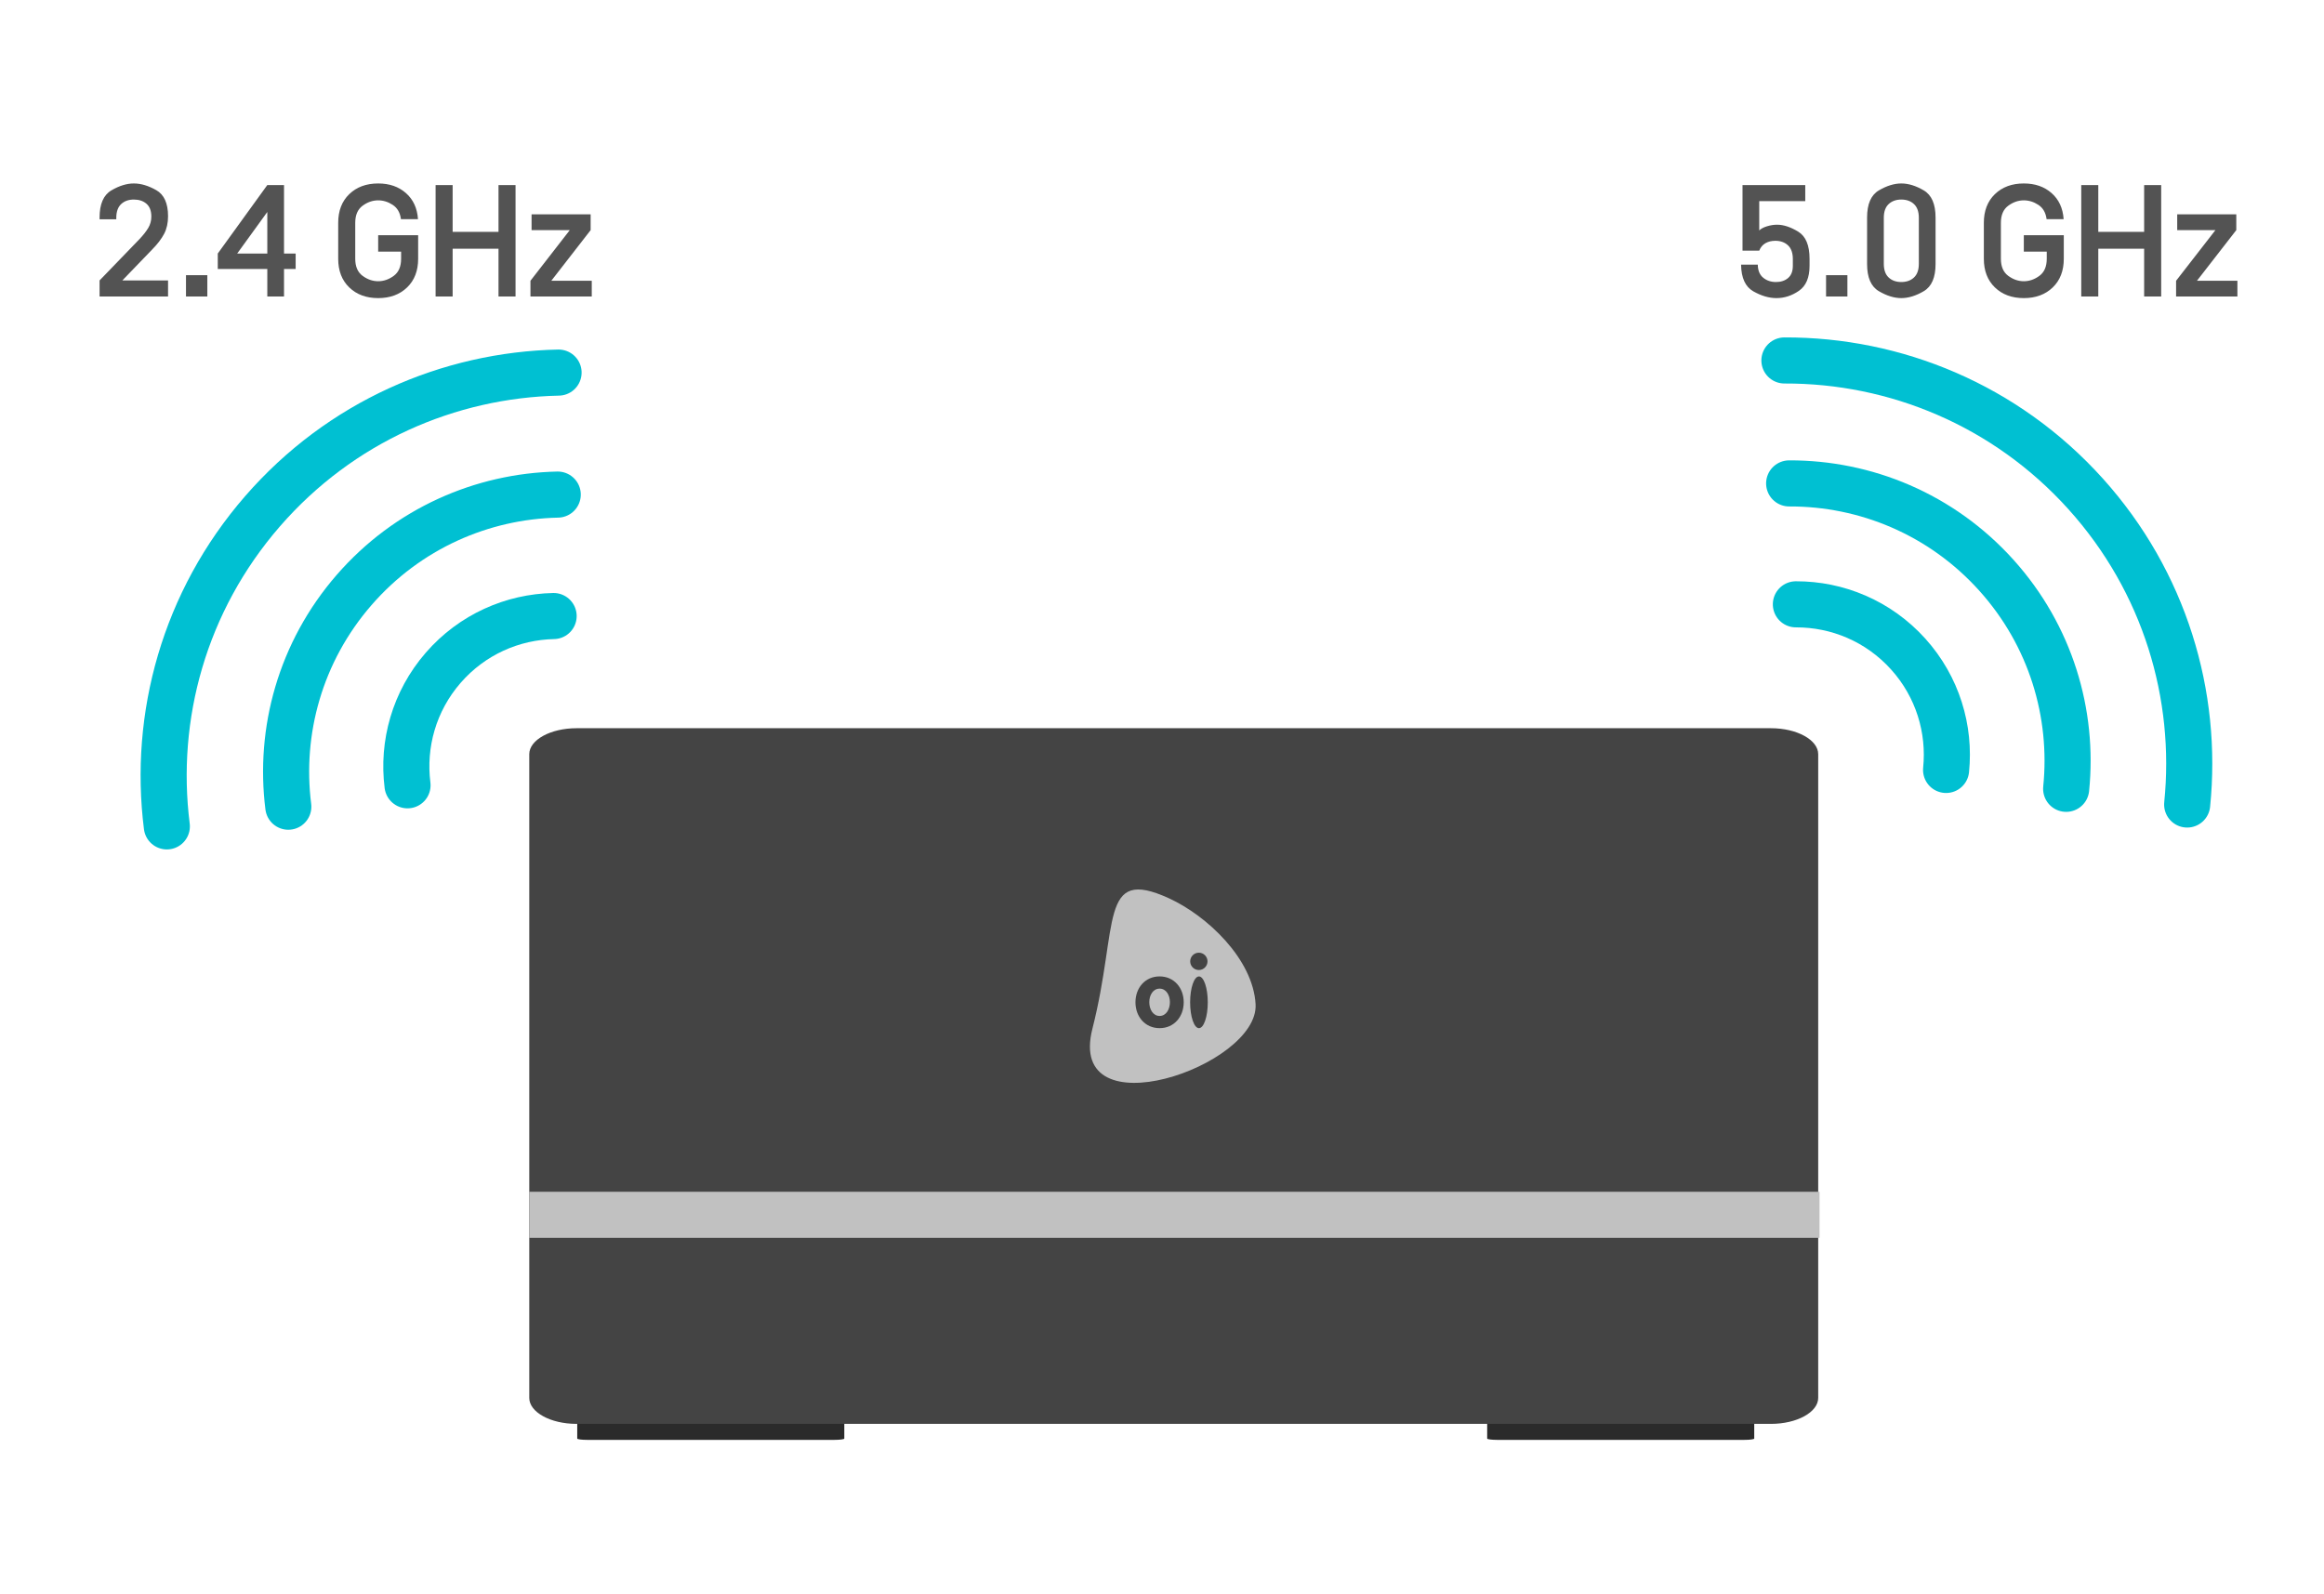 <?xml version="1.0" encoding="UTF-8"?>
<svg width="605px" height="415px" viewBox="0 0 605 415" version="1.1" xmlns="http://www.w3.org/2000/svg" xmlns:xlink="http://www.w3.org/1999/xlink">
    <!-- Generator: Sketch 53 (72520) - https://sketchapp.com -->
    <title>69_ts_tv_cabo_coaxial copy 32</title>
    <desc>Created with Sketch.</desc>
    <defs>
        <radialGradient cx="50%" cy="50%" fx="50%" fy="50%" r="50%" gradientTransform="translate(0.5,0.5),scale(0.028,1),rotate(90),scale(1,18.617),translate(-0.5,-0.5)" id="radialGradient-1">
            <stop stop-color="#040404" offset="0%"></stop>
            <stop stop-color="#151515" stop-opacity="0" offset="100%"></stop>
        </radialGradient>
    </defs>
    <g id="Page-1" stroke="none" stroke-width="1" fill="none" fill-rule="evenodd">
        <g id="Group-3-Copy" transform="translate(-845, 62.693)" fill="url(#radialGradient-1)" opacity="0.3">
            <g id="Group-2">
                <g id="Group-8">
                    <g id="Group" transform="translate(0.669, 0)">
                        <path d="M536.206,287.011 C755.387,287.011 933.069,282.054 933.069,275.94 C933.069,269.825 755.387,264.869 536.206,264.869 C317.024,264.869 139.342,269.825 139.342,275.94 C139.342,282.054 317.024,287.011 536.206,287.011 Z" id="Oval-Copy"></path>
                    </g>
                </g>
            </g>
        </g>
        <g id="Group-3-Copy" transform="translate(-3, 47)">
            <g id="Group-2" transform="translate(-0, 15.694)">
                <g id="Group-6" transform="translate(140.781, 126.646)">
                    <g id="Group-5" transform="translate(0, 0.266)">
                        <path d="M15.037,185.292 C13.636,185.292 12.489,185.138 12.489,184.95 L12.489,176.475 C12.489,176.287 13.636,176.133 15.037,176.133 L79.466,176.133 C80.867,176.133 82.013,176.287 82.013,176.475 L82.013,184.95 C82.013,185.138 80.867,185.292 79.466,185.292 L15.037,185.292 Z" id="Fill-48-Copy" fill="#2B2B2B" transform="translate(47.251, 180.713) scale(1, -1) translate(-47.251, -180.713) "></path>
                        <path d="M251.919,185.292 C250.518,185.292 249.371,185.138 249.371,184.95 L249.371,176.475 C249.371,176.287 250.518,176.133 251.919,176.133 L316.347,176.133 C317.748,176.133 318.895,176.287 318.895,176.475 L318.895,184.95 C318.895,185.138 317.748,185.292 316.347,185.292 L251.919,185.292 Z" id="Fill-48-Copy-2" fill="#2B2B2B" transform="translate(284.133, 180.713) scale(1, -1) translate(-284.133, -180.713) "></path>
                        <path d="M12.298,181.129 C5.535,181.129 0,178.084 0,174.362 L0,6.767 C0,3.045 5.535,0 12.298,0 L323.251,0 C330.014,0 335.547,3.045 335.547,6.767 L335.547,174.362 C335.547,178.084 330.014,181.129 323.251,181.129 L12.298,181.129 Z" id="Fill-48" fill="#444444"></path>
                    </g>
                    <rect id="Rectangle" fill="#C1C1C1" x="0" y="120.962" width="335.893" height="11.996"></rect>
                    <g id="Group-14" transform="translate(145.954, 42.252)">
                        <path d="M0.645,36.271 C7.541,9.212 2.287,-6.041 20.514,2.266 C30.512,6.826 42.468,18.122 43.128,29.872 C44.045,46.06 -6.221,63.209 0.645,36.271 Z" id="Clip-14" fill="#C1C1C1"></path>
                        <path d="M18.144,32.932 C16.412,32.932 15.454,31.154 15.454,29.35 C15.454,27.548 16.412,25.818 18.144,25.818 C19.871,25.818 20.826,27.548 20.826,29.35 C20.826,31.154 19.871,32.932 18.144,32.932 Z M18.144,22.636 C14.368,22.636 11.856,25.624 11.856,29.371 C11.856,33.122 14.368,36.108 18.144,36.108 C21.91,36.108 24.419,33.122 24.419,29.371 C24.419,25.624 21.91,22.636 18.144,22.636 Z M28.386,22.643 C27.119,22.643 26.087,25.659 26.087,29.378 C26.087,33.099 27.119,36.112 28.386,36.112 C29.654,36.112 30.682,33.099 30.682,29.378 C30.682,25.659 29.654,22.643 28.386,22.643 Z M28.357,20.973 C29.606,20.973 30.612,19.961 30.612,18.714 C30.612,17.471 29.606,16.461 28.357,16.461 C27.114,16.461 26.106,17.471 26.106,18.714 C26.106,19.961 27.114,20.973 28.357,20.973 L28.357,20.973 Z" id="Fill-16" fill="#444444"></path>
                    </g>
                </g>
                <g id="Group-4" transform="translate(517.995, 90.922) rotate(-93) translate(-517.995, -90.922) translate(431.495, 9.922)" stroke="#00C0D2" stroke-linecap="round" stroke-width="12">
                    <g id="icon_blarga_sconexao-copy-3" transform="translate(86.445, 81.233) rotate(-219) translate(-86.445, -81.233) translate(6.945, 42.233)">
                        <g id="offline_icon-copy-3" transform="translate(0.792, 0.792)">
                            <g id="Group-9" transform="translate(0.34, 0.839)">
                                <path d="M156.077,34.475 C136.868,13.299 109.131,-4.88498131e-15 78.288,-4.88498131e-15 C47.177,-4.88498131e-15 19.227,13.531 5.32907052e-15,35.028" id="Oval"></path>
                                <path d="M131.961,55.151 C118.749,40.586 99.672,31.439 78.459,31.439 C57.061,31.439 37.837,40.745 24.614,55.531" id="Oval-Copy-2"></path>
                                <path d="M107.393,75.09 C100.229,67.192 89.884,62.232 78.38,62.232 C66.777,62.232 56.353,67.278 49.182,75.296" id="Oval-Copy-3"></path>
                            </g>
                        </g>
                    </g>
                </g>
                <g id="Group-4-Copy" transform="translate(99.599, 95.102) rotate(-190) translate(-99.599, -95.102) translate(13.099, 14.102)" stroke="#00C0D2" stroke-linecap="round" stroke-width="12">
                    <g id="icon_blarga_sconexao-copy-4" transform="translate(86.445, 81.233) rotate(-219) translate(-86.445, -81.233) translate(6.945, 42.233)">
                        <g id="offline_icon-copy-4" transform="translate(0.792, 0.792)">
                            <g id="Group-9" transform="translate(0.34, 0.839)">
                                <path d="M156.077,34.475 C136.868,13.299 109.131,-4.88498131e-15 78.288,-4.88498131e-15 C47.177,-4.88498131e-15 19.227,13.531 5.32907052e-15,35.028" id="Oval"></path>
                                <path d="M131.961,55.151 C118.749,40.586 99.672,31.439 78.459,31.439 C57.061,31.439 37.837,40.745 24.614,55.531" id="Oval-Copy-2"></path>
                                <path d="M107.393,75.09 C100.229,67.192 89.884,62.232 78.38,62.232 C66.777,62.232 56.353,67.278 49.182,75.296" id="Oval-Copy-3"></path>
                            </g>
                        </g>
                    </g>
                </g>
            </g>
            <path d="M28.922,9.641 C28.922,6.131 29.945,3.775 31.99,2.573 C34.035,1.37 35.984,0.769 37.836,0.769 C39.687,0.769 41.636,1.35 43.681,2.511 C45.726,3.671 46.749,5.938 46.749,9.309 C46.749,11.051 46.41,12.571 45.733,13.87 C45.056,15.169 44.013,16.537 42.603,17.974 L34.851,26.017 L46.749,26.017 L46.749,30.204 L28.922,30.204 L28.922,26.017 L39.328,15.238 C40.295,14.215 41.049,13.255 41.588,12.357 C42.126,11.458 42.396,10.47 42.396,9.392 C42.396,7.9 41.974,6.788 41.131,6.055 C40.289,5.323 39.19,4.956 37.836,4.956 C36.481,4.956 35.383,5.35 34.54,6.138 C33.697,6.926 33.275,8.121 33.275,9.724 L33.275,10.097 L28.922,10.097 L28.922,9.641 Z M51.417,30.204 L51.417,24.649 L56.973,24.649 L56.973,30.204 L51.417,30.204 Z M79.965,23.032 L76.939,23.032 L76.939,30.204 L72.586,30.204 L72.586,23.032 L59.692,23.032 L59.692,19.01 L72.586,1.184 L76.939,1.184 L76.939,19.01 L79.965,19.01 L79.965,23.032 Z M64.75,19.01 L72.586,19.01 L72.586,8.19 L64.75,19.01 Z M101.449,0.769 C104.378,0.769 106.79,1.605 108.683,3.277 C110.576,4.95 111.62,7.209 111.813,10.056 L107.377,10.056 C107.156,8.37 106.444,7.133 105.242,6.345 C104.04,5.558 102.775,5.164 101.449,5.164 C100.012,5.164 98.657,5.634 97.386,6.573 C96.115,7.513 95.479,8.992 95.479,11.009 L95.479,20.379 C95.479,22.396 96.115,23.875 97.386,24.814 C98.657,25.754 100.012,26.224 101.449,26.224 C102.886,26.224 104.24,25.754 105.512,24.814 C106.783,23.875 107.419,22.396 107.419,20.379 L107.419,18.513 L101.449,18.513 L101.449,14.243 L111.855,14.243 L111.855,20.379 C111.855,23.502 110.894,25.989 108.973,27.841 C107.052,29.693 104.544,30.618 101.449,30.618 C98.353,30.618 95.845,29.693 93.924,27.841 C92.003,25.989 91.043,23.502 91.043,20.379 L91.043,11.009 C91.043,7.886 92.003,5.399 93.924,3.547 C95.845,1.695 98.353,0.769 101.449,0.769 Z M132.774,13.372 L132.774,1.184 L137.21,1.184 L137.21,30.204 L132.774,30.204 L132.774,17.767 L120.834,17.767 L120.834,30.204 L116.399,30.204 L116.399,1.184 L120.834,1.184 L120.834,13.372 L132.774,13.372 Z M156.762,12.916 L146.522,26.1 L157.052,26.1 L157.052,30.204 L141.091,30.204 L141.091,26.1 L151.331,12.916 L141.381,12.916 L141.381,8.812 L156.762,8.812 L156.762,12.916 Z" id="2.4GHz" fill="#535353" fill-rule="nonzero"></path>
            <path d="M469.724,22.203 L469.724,20.461 C469.724,18.858 469.303,17.663 468.46,16.875 C467.617,16.088 466.518,15.694 465.164,15.694 C464.169,15.694 463.305,15.908 462.573,16.336 C461.84,16.765 461.308,17.407 460.977,18.264 L456.624,18.264 L456.624,1.184 L472.958,1.184 L472.958,5.371 L460.977,5.371 L460.977,12.999 C461.419,12.557 462.089,12.198 462.987,11.921 C463.885,11.645 464.763,11.507 465.62,11.507 C467.306,11.507 469.137,12.108 471.113,13.31 C473.089,14.512 474.077,16.869 474.077,20.379 L474.077,22.203 C474.077,25.271 473.158,27.44 471.32,28.711 C469.482,29.983 467.527,30.618 465.454,30.618 C463.519,30.618 461.516,30.031 459.443,28.857 C457.37,27.682 456.306,25.381 456.25,21.954 L456.25,21.912 L460.603,21.912 L460.603,21.954 C460.631,23.446 461.101,24.566 462.013,25.312 C462.925,26.058 464.031,26.431 465.33,26.431 C466.629,26.431 467.686,26.079 468.501,25.374 C469.316,24.669 469.724,23.612 469.724,22.203 Z M478.372,30.204 L478.372,24.649 L483.928,24.649 L483.928,30.204 L478.372,30.204 Z M502.526,21.664 L502.526,9.724 C502.526,8.121 502.104,6.926 501.261,6.138 C500.418,5.35 499.32,4.956 497.965,4.956 C496.611,4.956 495.512,5.35 494.669,6.138 C493.826,6.926 493.405,8.121 493.405,9.724 L493.405,21.664 C493.405,23.267 493.826,24.462 494.669,25.25 C495.512,26.037 496.611,26.431 497.965,26.431 C499.32,26.431 500.418,26.037 501.261,25.25 C502.104,24.462 502.526,23.267 502.526,21.664 Z M489.052,21.747 L489.052,9.641 C489.052,6.131 490.075,3.775 492.12,2.573 C494.165,1.37 496.114,0.769 497.965,0.769 C499.817,0.769 501.766,1.37 503.811,2.573 C505.856,3.775 506.879,6.131 506.879,9.641 L506.879,21.747 C506.879,25.257 505.856,27.613 503.811,28.815 C501.766,30.017 499.817,30.618 497.965,30.618 C496.114,30.618 494.165,30.017 492.12,28.815 C490.075,27.613 489.052,25.257 489.052,21.747 Z M529.855,0.769 C532.784,0.769 535.196,1.605 537.089,3.277 C538.982,4.95 540.026,7.209 540.219,10.056 L535.783,10.056 C535.562,8.37 534.85,7.133 533.648,6.345 C532.446,5.558 531.181,5.164 529.855,5.164 C528.418,5.164 527.063,5.634 525.792,6.573 C524.521,7.513 523.885,8.992 523.885,11.009 L523.885,20.379 C523.885,22.396 524.521,23.875 525.792,24.814 C527.063,25.754 528.418,26.224 529.855,26.224 C531.292,26.224 532.646,25.754 533.918,24.814 C535.189,23.875 535.825,22.396 535.825,20.379 L535.825,18.513 L529.855,18.513 L529.855,14.243 L540.261,14.243 L540.261,20.379 C540.261,23.502 539.3,25.989 537.379,27.841 C535.458,29.693 532.95,30.618 529.855,30.618 C526.759,30.618 524.251,29.693 522.33,27.841 C520.409,25.989 519.449,23.502 519.449,20.379 L519.449,11.009 C519.449,7.886 520.409,5.399 522.33,3.547 C524.251,1.695 526.759,0.769 529.855,0.769 Z M561.18,13.372 L561.18,1.184 L565.616,1.184 L565.616,30.204 L561.18,30.204 L561.18,17.767 L549.24,17.767 L549.24,30.204 L544.805,30.204 L544.805,1.184 L549.24,1.184 L549.24,13.372 L561.18,13.372 Z M585.168,12.916 L574.928,26.1 L585.458,26.1 L585.458,30.204 L569.497,30.204 L569.497,26.1 L579.737,12.916 L569.787,12.916 L569.787,8.812 L585.168,8.812 L585.168,12.916 Z" id="5.0GHz" fill="#535353" fill-rule="nonzero"></path>
        </g>
    </g>
</svg>